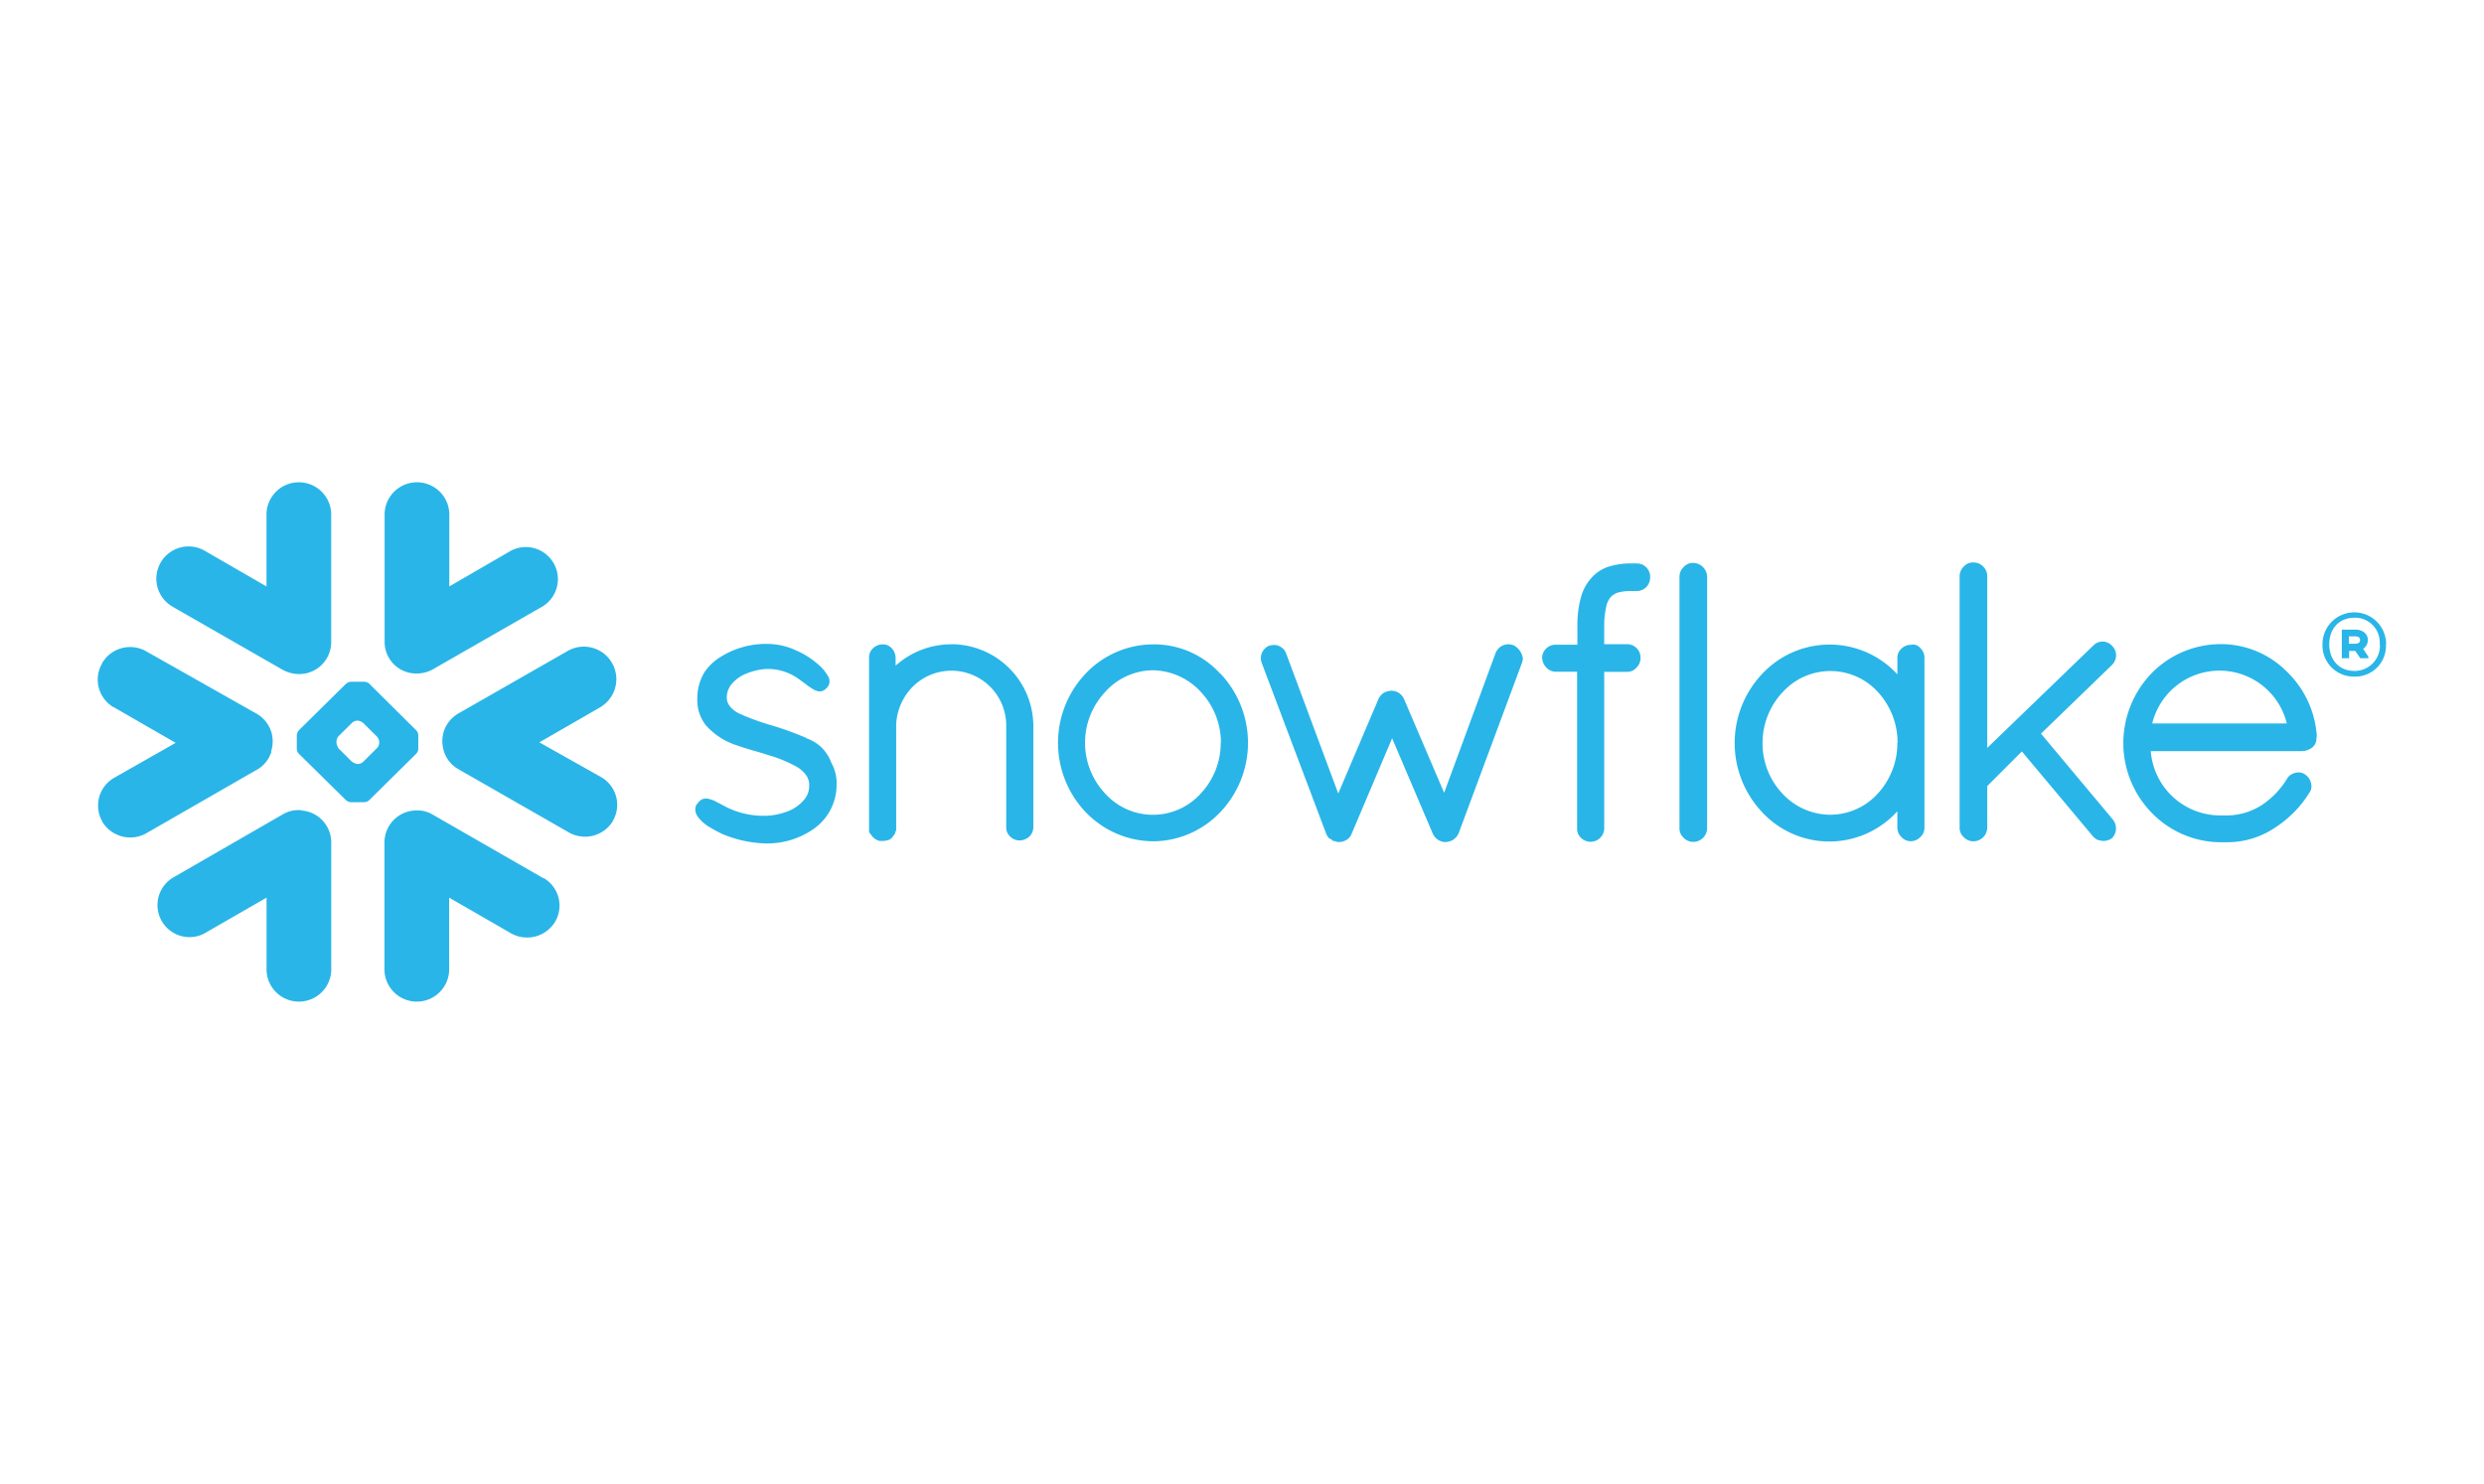 <svg xmlns="http://www.w3.org/2000/svg" viewBox="0 0 502 300"><defs><style>.a{fill:#29b5e8;fill-rule:evenodd;}</style></defs><title>02</title><path class="a" d="M305.87,130.44h0a4.63,4.63,0,0,0-1.06-.21,3.47,3.47,0,0,0-1.47.43,3.09,3.09,0,0,0-1.06,1.26h0l-10.43,28.35-8.12-19h0a3,3,0,0,0-1.05-1.2,2.75,2.75,0,0,0-1.58-.43,3.52,3.52,0,0,0-1.48.43,3.13,3.13,0,0,0-1.05,1.26h0l-8.12,19.08-10.54-28.34h0a2.43,2.43,0,0,0-1.05-1.27,2.38,2.38,0,0,0-1.47-.41,3.49,3.49,0,0,0-1.06.2h0a2.83,2.83,0,0,0-1.53,2.48,3.36,3.36,0,0,0,.21,1h0l13,34.46h0a2.87,2.87,0,0,0,.43.74c.1.21.42.32.63.42l.21.21c.1.11.21.11.42.11a2,2,0,0,0,.95.21,3.29,3.29,0,0,0,1.47-.42,2.46,2.46,0,0,0,1-1.16h0l8.22-19.4,8.22,19.29h0a2.91,2.91,0,0,0,2.32,1.69h.32a3,3,0,0,0,.95-.21,1.66,1.66,0,0,0,.74-.42,2.78,2.78,0,0,0,.94-1.27h0l12.72-34.25a2.79,2.79,0,0,0,.21-1,3.61,3.61,0,0,0-1.89-2.64Zm-59.13,19.72a15,15,0,0,0-4.11-10.34A13.39,13.39,0,0,0,233,135.5a13.06,13.06,0,0,0-9.59,4.32,15,15,0,0,0,0,20.67,13,13,0,0,0,18.37.81c.28-.26.56-.53.81-.81a14.9,14.9,0,0,0,4.11-10.33Zm-.11-14a20.35,20.35,0,0,1,0,28A18.84,18.84,0,0,1,233,170.07a19.08,19.08,0,0,1-13.6-5.9,20.35,20.35,0,0,1,0-28,18.88,18.88,0,0,1,13.6-5.91,18.08,18.08,0,0,1,13.59,5.91Zm-54.48-5.91A16.75,16.75,0,0,0,181,134.57V133a2.91,2.91,0,0,0-.73-1.89,2.39,2.39,0,0,0-1.9-.85,2.81,2.81,0,0,0-2,.85,2.5,2.5,0,0,0-.74,1.89v35.2l.1.1h0c0,.11.11.21.22.32a3,3,0,0,0,1.79,1.38h.74a4.41,4.41,0,0,0,1.15-.21,1.92,1.92,0,0,0,.85-.74h0s0-.11.1-.11h0c.11-.21.32-.42.32-.52a1.08,1.08,0,0,1,.21-.53v-21.3a11.57,11.57,0,0,1,3.37-7.79,11.07,11.07,0,0,1,18.87,7.68v20.78a2.49,2.49,0,0,0,.84,1.89,2.61,2.61,0,0,0,1.9.74,3,3,0,0,0,1.9-.74,2.65,2.65,0,0,0,.84-1.89V146.46a16.6,16.6,0,0,0-16.65-16.23Zm270,16a14,14,0,0,0-27.2,0Zm6,2.64v.31a2.41,2.41,0,0,1-.84,1.9,3.75,3.75,0,0,1-1.9.74H434.66a14.07,14.07,0,0,0,13.91,13h1.79a13.28,13.28,0,0,0,6.75-2.1,17.2,17.2,0,0,0,5.06-5.27,2.31,2.31,0,0,1,1.05-1,2.9,2.9,0,0,1,1.26-.32,2.14,2.14,0,0,1,1.37.42h0a2.88,2.88,0,0,1,1.27,2.32,2,2,0,0,1-.42,1.37h0a22.44,22.44,0,0,1-6.85,7,17.29,17.29,0,0,1-9.49,3h-1.79a19.5,19.5,0,0,1-13.77-6,20.15,20.15,0,0,1-5.69-14,20.42,20.42,0,0,1,5.69-14.14,19.6,19.6,0,0,1,13.91-5.91A18.72,18.72,0,0,1,462,135.62a19.93,19.93,0,0,1,6.22,13.27Zm-126-35.1a2.55,2.55,0,0,0-1.9.85,2.67,2.67,0,0,0-.84,1.89v50.93a2.56,2.56,0,0,0,.84,1.9,2.68,2.68,0,0,0,1.9.83,2.81,2.81,0,0,0,2.85-2.73V116.53a2.88,2.88,0,0,0-2.85-2.74ZM163,149.2a65.57,65.57,0,0,0-7.27-2.63,46.48,46.48,0,0,1-6.32-2.32,5.44,5.44,0,0,1-1.9-1.47,2.73,2.73,0,0,1-.63-1.8,4.31,4.31,0,0,1,.84-2.52,7.47,7.47,0,0,1,3.37-2.39,12.22,12.22,0,0,1,3.9-.84,10.72,10.72,0,0,1,6.54,2.11c.73.53,1.37,1,2,1.48l1,.63a3,3,0,0,0,1,.32,1.82,1.82,0,0,0,.74-.11,2.31,2.31,0,0,0,.63-.42,2.86,2.86,0,0,0,.53-.63,2,2,0,0,0,.21-.74,2.09,2.09,0,0,0-.42-1.37,8.57,8.57,0,0,0-1.9-2.21,17,17,0,0,0-4.53-2.85,13.68,13.68,0,0,0-5.27-1.26,17.27,17.27,0,0,0-9.91,2.63A10.49,10.49,0,0,0,142.3,136a10.33,10.33,0,0,0-1.38,5.09v.32a8.24,8.24,0,0,0,1.69,5.16,14.11,14.11,0,0,0,6.32,4.11c2.32.84,4.64,1.37,6.12,1.9A27.63,27.63,0,0,1,161,155a6.17,6.17,0,0,1,1.9,1.69,3.37,3.37,0,0,1,.63,2v.11a4.2,4.2,0,0,1-1,2.84,8,8,0,0,1-3.79,2.53,12.76,12.76,0,0,1-4.11.74,16.71,16.71,0,0,1-7.7-1.69c-.84-.42-1.58-.84-2.21-1.16a4.41,4.41,0,0,0-1-.42,3.36,3.36,0,0,0-1-.21,2.08,2.08,0,0,0-.74.11,2.66,2.66,0,0,0-.63.42c-.21.21-.42.52-.63.74a3.05,3.05,0,0,0-.21.94,2.54,2.54,0,0,0,.53,1.48,7.83,7.83,0,0,0,1.89,1.79,26.9,26.9,0,0,0,3.06,1.69,24.26,24.26,0,0,0,8.43,1.89h0a16.32,16.32,0,0,0,10.12-3h0a10.86,10.86,0,0,0,4.53-8.64,8.72,8.72,0,0,0-1.11-4.76,8,8,0,0,0-5-4.84Zm220.49,1a15.16,15.16,0,0,0-4-10.33,13,13,0,0,0-18.36-.81c-.29.26-.56.53-.82.81a15,15,0,0,0-4.11,10.33,14.76,14.76,0,0,0,4.11,10.33,13.2,13.2,0,0,0,9.54,4.17,13,13,0,0,0,9.59-4.22,15,15,0,0,0,4-10.33ZM388.07,131a2.63,2.63,0,0,1,.85,1.9v34.42a2.45,2.45,0,0,1-.85,1.9,2.59,2.59,0,0,1-1.89.83,2.47,2.47,0,0,1-1.9-.83,2.69,2.69,0,0,1-.84-1.9V164a18.51,18.51,0,0,1-26.15,1.34c-.4-.36-.78-.73-1.15-1.13a20.37,20.37,0,0,1,0-28,18.62,18.62,0,0,1,26.31-.9c.34.32.67.66,1,1V133a2.46,2.46,0,0,1,.84-1.89,2.58,2.58,0,0,1,1.9-.75,1.86,1.86,0,0,1,1.89.64Zm38.73,3.44a2.87,2.87,0,0,0,.85-2,2.63,2.63,0,0,0-.85-1.91h0a2.56,2.56,0,0,0-3.61-.17l-.18.17-21.4,20.66V116.43a2.8,2.8,0,0,0-2.84-2.73,2.47,2.47,0,0,0-1.9.83,2.69,2.69,0,0,0-.84,1.9v50.91a2.51,2.51,0,0,0,.84,1.9,2.64,2.64,0,0,0,1.9.83,2.8,2.8,0,0,0,2.84-2.73v-8.43l7-7,14.23,17a3.18,3.18,0,0,0,1,.84A5.14,5.14,0,0,0,425,170a3.08,3.08,0,0,0,1.79-.53h0a2.83,2.83,0,0,0,.21-3.79h0l-14.53-17.37Zm-96-20.55h-1.05a15.56,15.56,0,0,0-4.54.63,7.81,7.81,0,0,0-3.69,2.42h0a9.59,9.59,0,0,0-2.1,4.11,21.13,21.13,0,0,0-.64,5.38v3.9H314.4a2.7,2.7,0,0,0-2.74,2.63,3,3,0,0,0,.85,2,2.71,2.71,0,0,0,1.89.84h4.32v31.73a2.48,2.48,0,0,0,.85,1.9,2.76,2.76,0,0,0,3.89-.13,2.67,2.67,0,0,0,.74-1.77V135.82h4.6a2.43,2.43,0,0,0,1.9-.84,2.64,2.64,0,0,0,.84-2v-.09a2.7,2.7,0,0,0-2.74-2.66h-4.6v-3.79a17.66,17.66,0,0,1,.43-3.9,4.15,4.15,0,0,1,.94-1.9,3.61,3.61,0,0,1,1.37-.84,9.85,9.85,0,0,1,2.75-.32h1.05a2.7,2.7,0,0,0,2.74-2.69v-.05a2.67,2.67,0,0,0-2.51-2.83h-.17Zm-276,38a7.14,7.14,0,0,0,.31-2.11,7.06,7.06,0,0,0-.21-1.58,6.49,6.49,0,0,0-3-3.9L29.63,131.71a6.55,6.55,0,0,0-9,2.36l0,.06A6.48,6.48,0,0,0,23,143l.06,0,12.44,7.17-12.4,7.05a6.47,6.47,0,0,0-2.45,8.8l0,.06a6.61,6.61,0,0,0,9,2.32l22.2-12.76a6.31,6.31,0,0,0,3-3.68Zm6.11,11.9a6.22,6.22,0,0,0-3.79.85L34.9,177.45a6.48,6.48,0,0,0,6.38,11.27l.15-.1,12.44-7.16v14.22a6.54,6.54,0,1,0,13.07.52,4.51,4.51,0,0,0,0-.52v-25.4a6.46,6.46,0,0,0-6-6.43ZM83.7,136.14a6.84,6.84,0,0,0,3.79-.84l22.24-12.75a6.48,6.48,0,0,0-6.54-11.18h0L90.8,118.55V104.31a6.54,6.54,0,1,0-13.07-.51v25.91a6.37,6.37,0,0,0,6,6.43ZM34.9,122.66l22.24,12.75a7.06,7.06,0,0,0,3.79.84,6.46,6.46,0,0,0,6-6.43V104.31a6.54,6.54,0,1,0-13.07-.51v14.75l-12.43-7.18a6.52,6.52,0,0,0-6.87,11.08ZM76.63,150a1.69,1.69,0,0,0-.52-1.17l-2.64-2.62a2.17,2.17,0,0,0-1.16-.53h-.1a1.64,1.64,0,0,0-1.16.53l-2.64,2.62A1.72,1.72,0,0,0,68,150v.12a2.7,2.7,0,0,0,.42,1.17l2.64,2.63a2.44,2.44,0,0,0,1.16.52h.1a1.63,1.63,0,0,0,1.16-.52l2.64-2.63a1.59,1.59,0,0,0,.52-1.27ZM84,152.48l-9.27,9.16a1.6,1.6,0,0,1-1.16.53H70.94a1.67,1.67,0,0,1-1.14-.53l-9.29-9.16a1.53,1.53,0,0,1-.53-1.17v-2.63a1.72,1.72,0,0,1,.53-1.16l9.29-9.17a1.72,1.72,0,0,1,1.16-.53H73.6a1.5,1.5,0,0,1,1.16.53L84,147.52a1.5,1.5,0,0,1,.53,1.16v2.63a1.5,1.5,0,0,1-.53,1.17Zm25.72,25L87.49,164.7a6.19,6.19,0,0,0-3.79-.85,6.48,6.48,0,0,0-6,6.43v25.4a6.54,6.54,0,1,0,13.07.52,4.51,4.51,0,0,0,0-.52V181.46l12.43,7.17a6.62,6.62,0,0,0,9-2.32,6.44,6.44,0,0,0-2.32-8.8l-.1,0Zm11.7-34.57L109,150.07l12.44,7a6.45,6.45,0,0,1,2.46,8.79l0,.06a6.6,6.6,0,0,1-9,2.32l-22.2-12.71a6.35,6.35,0,0,1-3-3.69,7.48,7.48,0,0,1-.31-2.11,8.45,8.45,0,0,1,.21-1.58,6.56,6.56,0,0,1,3-3.9l22.29-12.75a6.57,6.57,0,0,1,6.54,11.39h0Zm360.76-12.68a6.21,6.21,0,0,1-5.88,6.54h-.51a6.3,6.3,0,0,1-6.43-6.15v-.4a6.43,6.43,0,0,1,12.86,0h0Zm-1.26,0a5,5,0,0,0-4.61-5.35,3,3,0,0,0-.52,0c-3.06,0-5.06,2.2-5.06,5.36s2,5.39,5.06,5.39a5.1,5.1,0,0,0,5.18-5c0-.12,0-.24,0-.36Zm-7.7-2.95H476c1.48,0,2.53.85,2.53,2.11a2.27,2.27,0,0,1-.95,1.79l1.06,1.59v.3H477L476,131.59h-1.26v1.48h-1.48v-5.79Zm2.74,1.37h-1.26v1.48H476c.53,0,.95-.21.95-.74S476.6,128.65,476,128.65Z"/></svg>